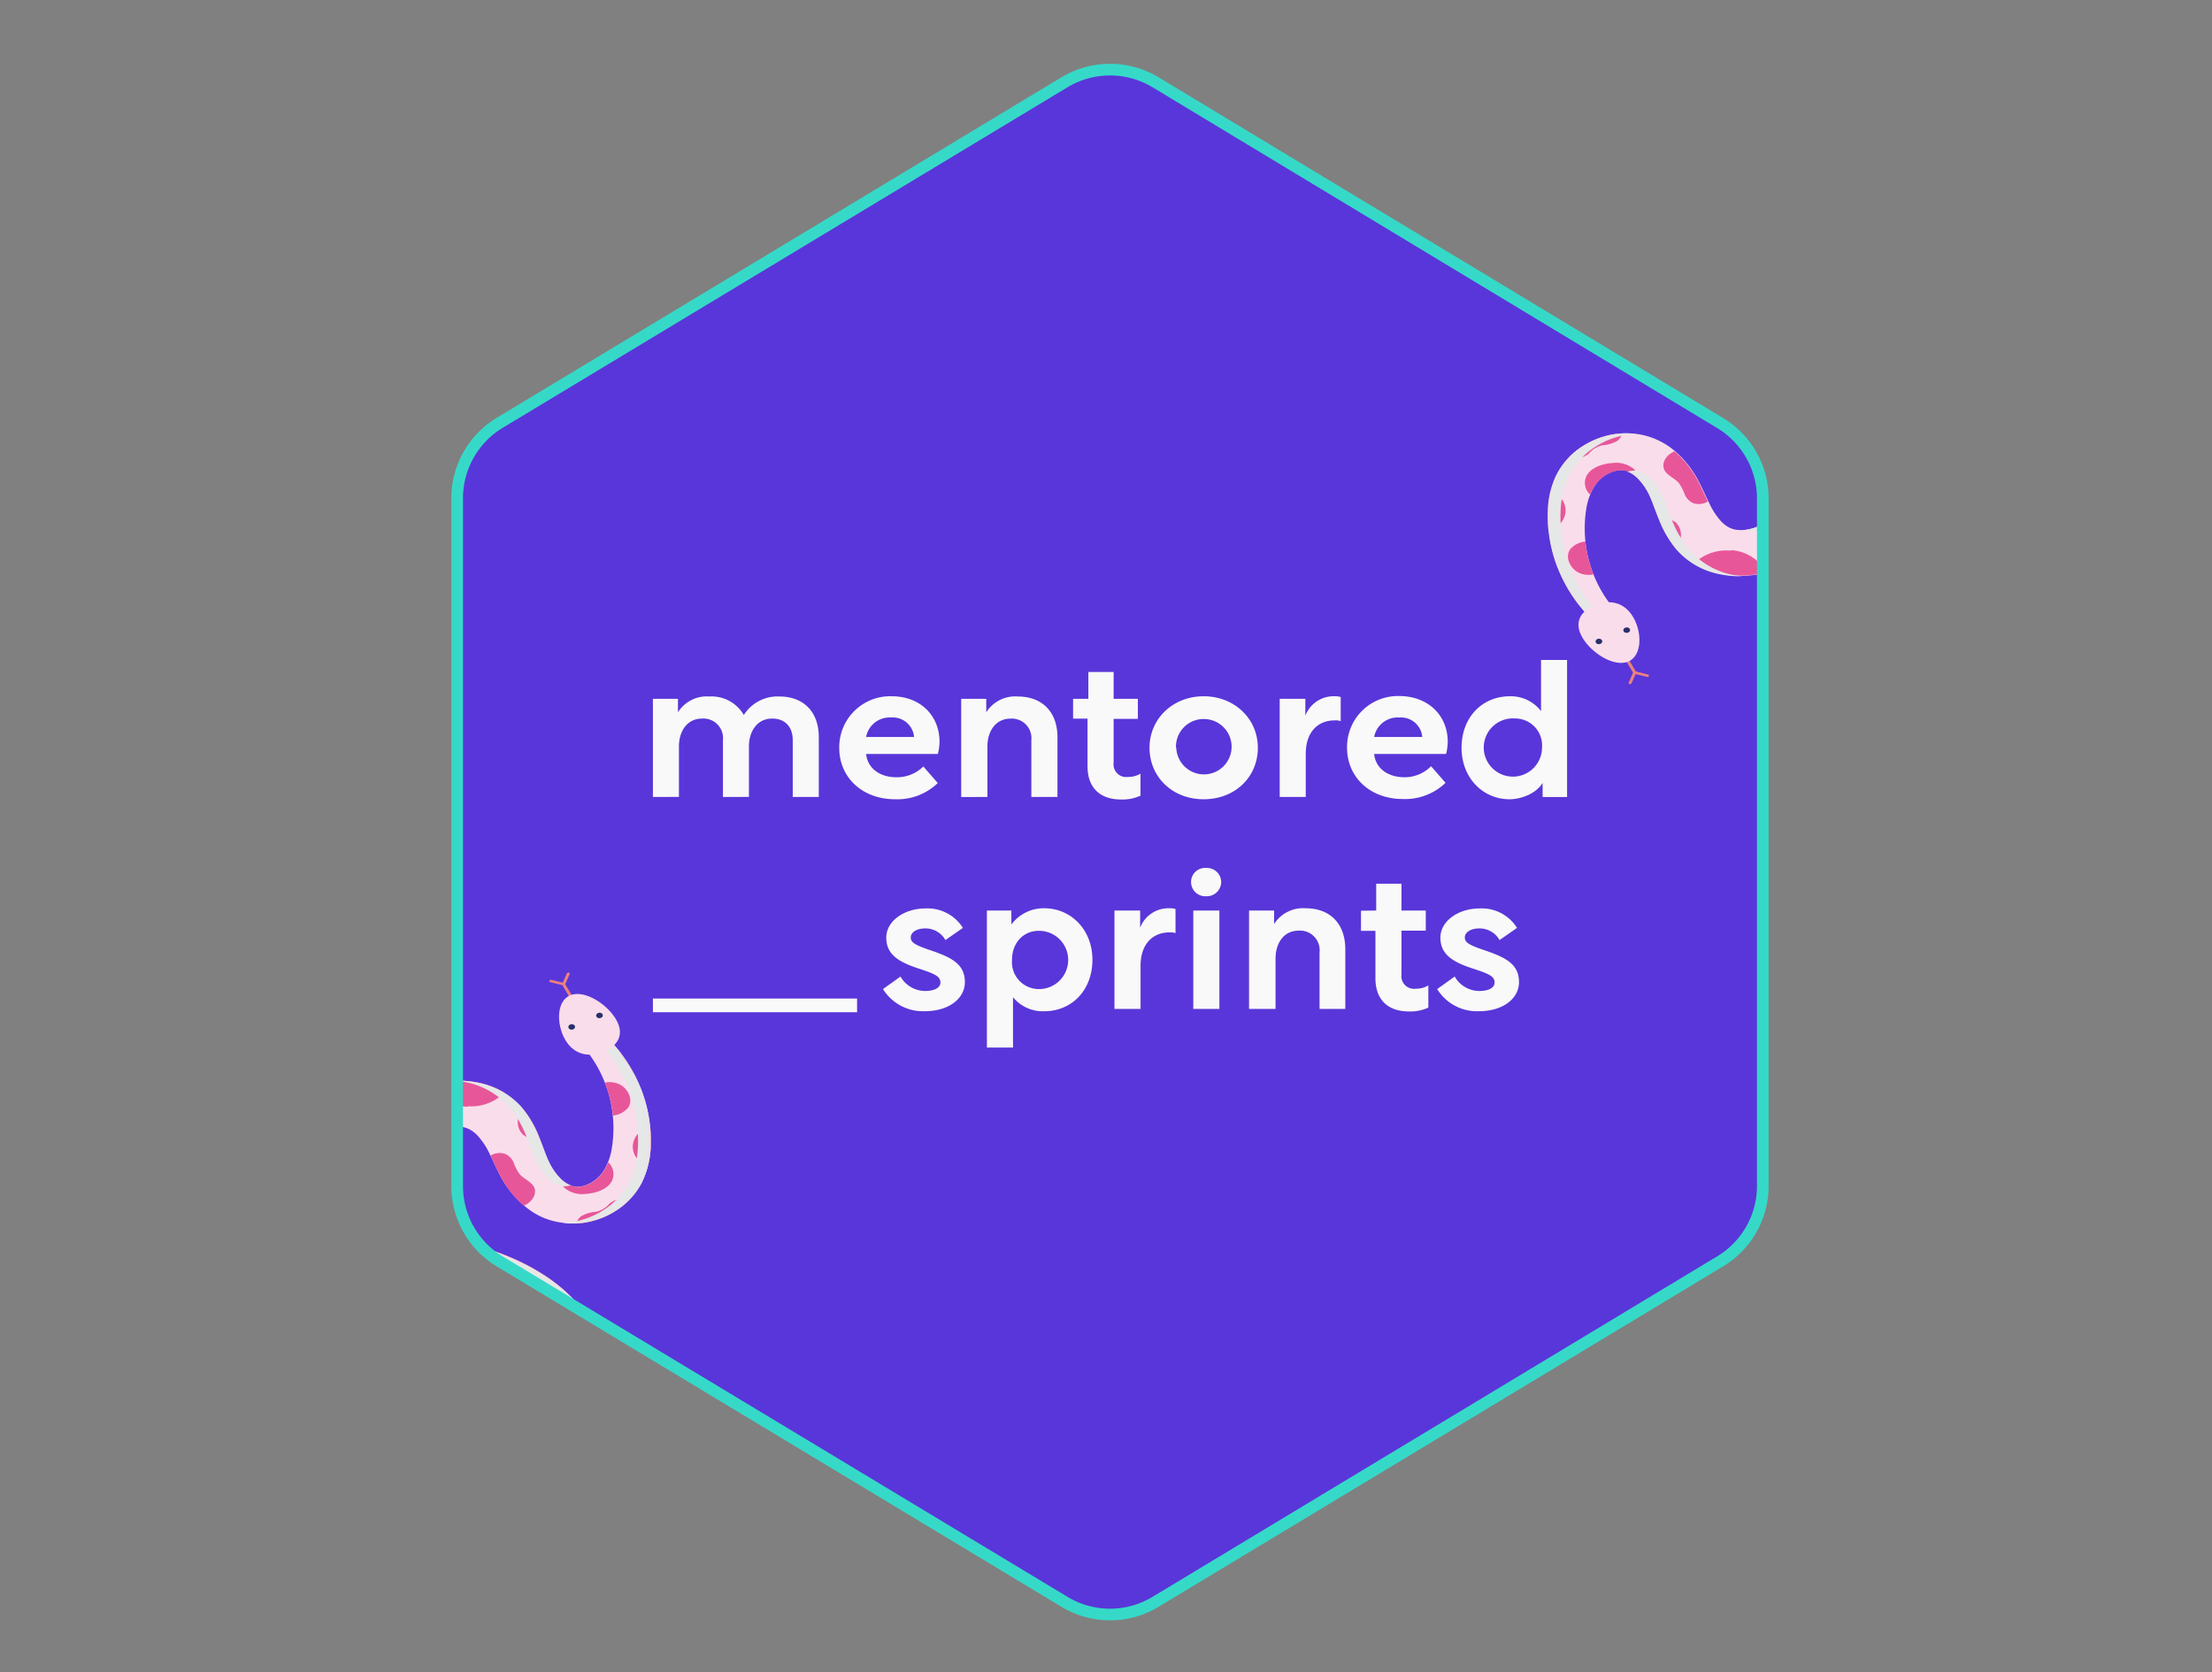 <svg xmlns="http://www.w3.org/2000/svg" xmlns:xlink="http://www.w3.org/1999/xlink" viewBox="0 0 379.62 286.99"><rect x="0" y="0" width="379.62" height="286.99" fill="#808080" stroke="none"/><defs><style>.cls-1,.cls-10,.cls-12{fill:none;}.cls-2{isolation:isolate;}.cls-3{clip-path:url(#clip-path);}.cls-4{fill:#5936d9;}.cls-5{fill:#faddeb;}.cls-6{fill:#e75699;}.cls-7{fill:#e6e7e7;mix-blend-mode:multiply;}.cls-8{fill:#ec817d;}.cls-9{fill:#283069;}.cls-10{stroke:#36d9c8;stroke-width:2px;}.cls-10,.cls-12{stroke-miterlimit:10;}.cls-11{fill:#f9f9f9;}.cls-12{stroke:#f9f9f9;stroke-width:2.35px;}</style><clipPath id="clip-path" transform="translate(77.46 10.95)"><path id="SVGID" class="cls-1" d="M225.07,192.62v-118a15.12,15.12,0,0,0-7.31-12.95L120.85,3.17a15.15,15.15,0,0,0-15.62,0L8.31,61.62A15.12,15.12,0,0,0,1,74.57V192.62a15.11,15.11,0,0,0,7.31,12.95L105.23,264a15.11,15.11,0,0,0,15.62,0l96.91-58.45A15.11,15.11,0,0,0,225.07,192.62Z"/></clipPath></defs><g class="cls-2"><g id="Layer_2" data-name="Layer 2"><g id="Layer_1-2" data-name="Layer 1"><g class="cls-3"><rect class="cls-4" x="32.58" width="347.04" height="286.99"/><path class="cls-5" d="M198.83,92.67a21.45,21.45,0,0,1-4.05-16.31,10.78,10.78,0,0,1,1.28-3.67,6.18,6.18,0,0,1,2.47-2.35,5.09,5.09,0,0,1,1.45-.52,3.9,3.9,0,0,1,.65-.07,3,3,0,0,1,.59,0,3.81,3.81,0,0,1,1.16.4,5.44,5.44,0,0,1,1.2.9,10.57,10.57,0,0,1,2.07,3c.52,1.11,1,2.64,1.66,4.2a18.52,18.52,0,0,0,2.92,5,13.2,13.2,0,0,0,6.62,4.09,18.28,18.28,0,0,0,8.57.08,19.85,19.85,0,0,0,7.34-3.22,17.81,17.81,0,0,0,2.77-2.49,16.92,16.92,0,0,0,2-2.74,18.37,18.37,0,0,0,2.21-5.68,20.42,20.42,0,0,0,.36-5.61,17.57,17.57,0,0,0-1.33-5.67A15.44,15.44,0,0,0,235,56.72a20.06,20.06,0,0,0-2.85-2.12,27.22,27.22,0,0,0-3-1.57c-2-.9-3.94-1.55-5.69-2.15-.86-.3-1.7-.59-2.47-.88s-1.46-.56-2.15-.86A21.16,21.16,0,0,1,212,44.6a10.9,10.9,0,0,1-2-2.81,8,8,0,0,1-.78-2.95,7.79,7.79,0,0,1,.39-2.94,7,7,0,0,1,1.46-2.38,8.54,8.54,0,0,1,2.41-1.69,14.24,14.24,0,0,1,3.48-1.1,24.05,24.05,0,0,1,4.27-.38,30.48,30.48,0,0,1,4.55.29,33.77,33.77,0,0,1,4.56.92,29.44,29.44,0,0,1,4,1.44,15.92,15.92,0,0,1,3.22,2,10.7,10.7,0,0,1,2.26,2.49,17.2,17.2,0,0,1,2.41,7.11c.39,2.7.45,5.74.69,9a32,32,0,0,0,2.18,10.22,21.14,21.14,0,0,0,3,5A18.76,18.76,0,0,0,253,73.07a19.29,19.29,0,0,0,3.25,1.61,16.15,16.15,0,0,0,1.82.6l.93.25c.31.07.63.12,1,.18a25.08,25.08,0,0,0,7.63.2,26,26,0,0,0,7.19-2,21.49,21.49,0,0,0,6-3.91,16.29,16.29,0,0,0,3.82-5.35,14.26,14.26,0,0,0,1.23-5.79,14,14,0,0,0-1.2-5.61A9.63,9.63,0,0,0,284,52l-.38-.65c-.13-.21-.29-.41-.44-.62l-.45-.61-.52-.59c-.34-.39-.7-.75-1.07-1.1A30.35,30.35,0,0,0,276.48,45c-1.55-1-3-1.81-4.3-2.7-.63-.44-1.22-.89-1.75-1.34A13.58,13.58,0,0,1,269,39.48a9.86,9.86,0,0,1-1.89-3.37,6.54,6.54,0,0,1-.31-1.8,5.55,5.55,0,0,1,.21-1.8,7.31,7.31,0,0,1,2.08-3.35,8.15,8.15,0,0,1,3.88-2,14.59,14.59,0,0,1,5,0c3.5.52,7,2,11.07,2.41a16.74,16.74,0,0,0,3.09.05,14.84,14.84,0,0,0,3.05-.6,9.76,9.76,0,0,0,2.72-1.3,6.22,6.22,0,0,0,1.9-2,.31.31,0,0,0-.21-.44.5.5,0,0,0-.54.17h0A7,7,0,0,1,294.78,28a11.47,11.47,0,0,1-2.67.32,14,14,0,0,1-2.66-.26c-3.53-.65-6.67-2.33-10.59-3.3a18.39,18.39,0,0,0-6.42-.5,13.87,13.87,0,0,0-3.4.84,13.51,13.51,0,0,0-3,1.63,12.53,12.53,0,0,0-3.94,4.72,9.54,9.54,0,0,0-.82,2.8,11,11,0,0,0,0,2.81,12.48,12.48,0,0,0,2,5.16,17.08,17.08,0,0,0,1.76,2.25,22.81,22.81,0,0,0,2.1,2c1.45,1.2,2.94,2.23,4.27,3.22a23.8,23.8,0,0,1,3.39,2.9,5.55,5.55,0,0,1,.59.73l.27.36.23.38.22.38.19.41a5.73,5.73,0,0,1,.33.81,8.49,8.49,0,0,1,.46,3.46A8.88,8.88,0,0,1,274,65.27a13,13,0,0,1-7.24,2.81,12.37,12.37,0,0,1-3.84-.26l-.43-.1-.42-.14a6,6,0,0,1-.78-.3c-.26-.09-.51-.26-.77-.38s-.5-.29-.73-.46a11.47,11.47,0,0,1-4.17-5.75,25.15,25.15,0,0,1-1.08-8c0-2.93.15-6.1-.14-9.54a24.93,24.93,0,0,0-3.14-10.6,20,20,0,0,0-4.18-4.92A27.16,27.16,0,0,0,241.45,24a37,37,0,0,0-6.26-2.36,49.33,49.33,0,0,0-6.52-1.37,42.31,42.31,0,0,0-14.21.25,29.46,29.46,0,0,0-7.4,2.44,21.35,21.35,0,0,0-6.35,4.66,17.1,17.1,0,0,0-3.56,6.14,16.14,16.14,0,0,0-.66,6.31,16.32,16.32,0,0,0,1.79,6A20.53,20.53,0,0,0,202,51a28.49,28.49,0,0,0,5,3.9,36.77,36.77,0,0,0,5.66,2.89c1,.42,2,.78,3,1.11s1.89.6,2.78.88c1.77.54,3.36,1,4.69,1.58,2.69,1.11,4,2.15,5,4.17a10.26,10.26,0,0,1,.94,3.31,14.09,14.09,0,0,1-.06,3.67,10.45,10.45,0,0,1-1,3.33,8.24,8.24,0,0,1-.89,1.39,9.76,9.76,0,0,1-1.1,1.12,8,8,0,0,1-2.86,1.42,6.35,6.35,0,0,1-2.85.18l-.29-.07-.27-.09a4.16,4.16,0,0,1-.58-.26,5.94,5.94,0,0,1-1.13-.86,12.15,12.15,0,0,1-2.11-3.15c-.67-1.29-1.22-2.71-2.16-4.4a17.08,17.08,0,0,0-3.82-4.67,12.67,12.67,0,0,0-7.37-3,13.33,13.33,0,0,0-4.51.45,14,14,0,0,0-3.76,1.66,12.57,12.57,0,0,0-4.66,5.12,14.78,14.78,0,0,0-1.39,5.43,24.3,24.3,0,0,0,1.48,10,26,26,0,0,0,5.44,8.69,2.58,2.58,0,0,0,3.11.26,1.6,1.6,0,0,0,.62-2.34Z" transform="translate(77.46 10.95)"/><path class="cls-6" d="M272.54,24.29a18.31,18.31,0,0,1,6.32.51l.92.25a16.34,16.34,0,0,1-2.31.61C275.57,26,272.37,25.62,272.54,24.29ZM251.3,59.35a3.48,3.48,0,0,1-.9-3.31,3.91,3.91,0,0,1,1.54-3,4.9,4.9,0,0,1,2.6-.64v.31a26.18,26.18,0,0,0,.93,7.49,9.77,9.77,0,0,1-1.21,0A5.13,5.13,0,0,1,251.3,59.35ZM265.75,41a6.46,6.46,0,0,0-.13,2.09A5.12,5.12,0,0,0,267,44.91a2.06,2.06,0,0,1,.72,2l-.51-.4a22.81,22.81,0,0,1-2.1-2,17.08,17.08,0,0,1-1.76-2.25,12.48,12.48,0,0,1-2-5.16c0-.16,0-.33-.05-.49a6.39,6.39,0,0,1,2.92,1.13A3.77,3.77,0,0,1,265.75,41Zm3.31-11.82A7.31,7.31,0,0,0,267,32.51c0,.09-.05.18-.07.26a2.6,2.6,0,0,1-1.74-1.85,2.86,2.86,0,0,1,1.8-2.65,8.47,8.47,0,0,1,3.76-.76c.34,0,.68,0,1,0A8.22,8.22,0,0,0,269.06,29.16Zm2,41.92c1.18-.19,2.48.17,3.55-.29,2-.88,1.26-3.59,3-4.76,1.08-.73,2.7-.58,3.9-1.16a3.34,3.34,0,0,0,1.78-2.77,27.75,27.75,0,0,0-.2-3.15,3.89,3.89,0,0,1,2.33-3.49,13.94,13.94,0,0,1-.78,9.24,16.29,16.29,0,0,1-3.82,5.35,21.49,21.49,0,0,1-6,3.91,25.66,25.66,0,0,1-6.17,1.8,3,3,0,0,1,2.42-4.68Zm1.79-28.34c1.11.73,2.35,1.45,3.64,2.26a30.35,30.35,0,0,1,4.68,3.41l.42.41a4,4,0,0,1-1.86,1.12,3.18,3.18,0,0,1-3.38-.95c-.46-.73-.34-1.73-1.09-2.29s-2.28-.38-3.12-1a1.4,1.4,0,0,1-.44-1.74A3.08,3.08,0,0,1,272.84,42.74Zm4.31,15.52a4.29,4.29,0,0,1,1.09,1.15,2.16,2.16,0,0,1,.11,2.42,4.1,4.1,0,0,1-2.24,1.32l-.34.09a8.8,8.8,0,0,0,1.36-4.11A8.42,8.42,0,0,0,277.15,58.26ZM203.84,29c-.75,1.35.21,3.11-1,4.23a3.51,3.51,0,0,1-3.55.32,6.15,6.15,0,0,1-1.64-1.11,17.23,17.23,0,0,1,3.07-4.83A21.35,21.35,0,0,1,207.06,23l.05,0,0,.06a3.32,3.32,0,0,1-.85,3.79C205.5,27.56,204.34,28.1,203.84,29Zm11-1.75a4.84,4.84,0,0,1,3.3,1.17,2,2,0,0,1,.27,2.08c-.52.06-1,.13-1.52.22a14.24,14.24,0,0,0-3.48,1.1,8.65,8.65,0,0,0-1.73,1.09,6,6,0,0,1-1.47-1.5,2.51,2.51,0,0,1,.53-3.33A6,6,0,0,1,214.89,27.26ZM209.2,38.84a8,8,0,0,0,.78,2.95,10.9,10.9,0,0,0,2,2.81,17.82,17.82,0,0,0,3.32,2.68,4,4,0,0,1-.29.3,5.47,5.47,0,0,1-4.83,1.2,2.65,2.65,0,0,1-1.62-1c-.56-.89,0-2-.28-3-.5-1.48-2.94-2-3.44-3.52-.35-1,.41-2.18,1.53-2.81a7.07,7.07,0,0,1,2.87-.77A7.24,7.24,0,0,0,209.2,38.84Zm-10.54,1.32c2.39.44,4.33,2.18,4.27,4.17A5.28,5.28,0,0,1,200.76,48l-.82.65A19.3,19.3,0,0,1,198.28,46a16.32,16.32,0,0,1-1.79-6A8.28,8.28,0,0,1,198.66,40.16Zm57.27,27.72a2.74,2.74,0,0,1-.64-4.06,4.76,4.76,0,0,1,1.22-1.14,10.42,10.42,0,0,0,3.28,3.76c.23.17.49.31.73.46s.51.29.77.38a6,6,0,0,0,.78.3l.42.14.43.1a12.37,12.37,0,0,0,3.84.26l.48-.06a.06.06,0,0,1,0,0A4.23,4.23,0,0,1,266,69.85a3.4,3.4,0,0,1-2.27.79c-1.36-.06-2.28-1-3.46-1.53C258.92,68.54,257.15,68.62,255.93,67.88ZM230.32,31.56a33.77,33.77,0,0,0-4.56-.92c-.8-.11-1.61-.19-2.41-.24a3,3,0,0,1-.12-.73,3.36,3.36,0,0,1,2.07-3.07,5.64,5.64,0,0,1,3.63-.18,14.12,14.12,0,0,1,3.19,1.41,8,8,0,0,1,3.35,2.67,6.08,6.08,0,0,1,.35,3.27c-.46-.27-.94-.53-1.46-.77A29.44,29.44,0,0,0,230.32,31.56ZM220.94,50c.77.29,1.61.58,2.47.88,1.71.59,3.6,1.23,5.56,2.09-.06.28-.14.57-.22.85a3.06,3.06,0,0,1-1.2,1.85,5.34,5.34,0,0,1-2.83.56,7.21,7.21,0,0,1-3.69-.59,3,3,0,0,1-1.41-2.4A4.28,4.28,0,0,1,220.9,50Zm3.33-27.94c-2.06,0-4.15.45-6.18.26a4.87,4.87,0,0,1-3.58-1.81,42.27,42.27,0,0,1,14.16-.24c1.27.18,2.5.41,3.72.67a7.67,7.67,0,0,1-3.3,1.33A40.82,40.82,0,0,1,224.27,22.06ZM241.13,29a3.64,3.64,0,0,1-1.11-2.1,11.1,11.1,0,0,1-.28-3.1,3.07,3.07,0,0,1,.06-.52c.55.24,1.1.48,1.65.75a27.16,27.16,0,0,1,5.63,3.65l.66.59a9.72,9.72,0,0,1-1.5.88C244.62,29.9,242.37,30,241.13,29Zm5.76,23.47c.86,1,.39,2.48-.66,3.43a9.13,9.13,0,0,1-2.83,1.68c-.22-1.37-.36-2.72-.46-4-.06-.78-.1-1.54-.15-2.3.27,0,.54,0,.8,0A4.87,4.87,0,0,1,246.89,52.44ZM196.06,72.69a9.79,9.79,0,0,0-.61,1.26l-.1-.09a2.69,2.69,0,0,1-.41-3.34c.81-1.26,2.67-1.9,4.41-2A4.72,4.72,0,0,1,203,69.61a2.78,2.78,0,0,1,.57,1.49,5.44,5.44,0,0,0-1.2-.9,3.81,3.81,0,0,0-1.16-.4,3,3,0,0,0-.59,0,3.9,3.9,0,0,0-.65.07,5.09,5.09,0,0,0-1.45.52A6.18,6.18,0,0,0,196.06,72.69ZM194.19,91.2a1.66,1.66,0,0,1-.9,1.44,26.11,26.11,0,0,1-2.18-3.4C192.39,89.59,194.09,90.18,194.19,91.2Zm15.74-24.67a17,17,0,0,1,3.76,4.61c.84,1.51,1.36,2.79,1.94,4a3.07,3.07,0,0,1-2.45.29,2.81,2.81,0,0,1-1.54-1.58,7.55,7.55,0,0,0-1-1.91c-.7-.81-2-1.29-2.45-2.2C207.59,68.57,208.49,67.09,209.93,66.53Zm-2.38-14.69c1.67.22,3.28,1,3.77,2.31a5.71,5.71,0,0,0,.59,1.65,3.51,3.51,0,0,0,2.47.92,10.16,10.16,0,0,1,2.79.36,2.47,2.47,0,0,1,1.63,2.84l-.39-.12c-.89-.28-1.81-.56-2.78-.88s-2-.69-3-1.11A36.77,36.77,0,0,1,207,54.92,29.82,29.82,0,0,1,203.06,52,13.93,13.93,0,0,1,207.55,51.84ZM194.62,82A21.42,21.42,0,0,0,196,87.64a4,4,0,0,1-2.14-.13,3.36,3.36,0,0,1-2.14-2.29,2.31,2.31,0,0,1,.23-1.81A3.87,3.87,0,0,1,194.62,82Zm-6-8.63a3.91,3.91,0,0,1,1.54.93,3.17,3.17,0,0,1,1,3,3.42,3.42,0,0,1-1.76,2.32,3.88,3.88,0,0,1-1.17.36,24.06,24.06,0,0,1-.06-3.8A16.79,16.79,0,0,1,188.62,73.34Zm5.61-7.76A14,14,0,0,1,198,63.92a13.43,13.43,0,0,1,2.88-.47,1.89,1.89,0,0,1-.86,1.32,6.33,6.33,0,0,1-2.52.72,4.35,4.35,0,0,0-2.32,1.45,3.63,3.63,0,0,1-3.34.58A12.49,12.49,0,0,1,194.23,65.58Zm58.05,2.83c1.27,1,1.23,2.8,2.67,3.63,1.15.67,2.8.44,4.15.83a4.35,4.35,0,0,1,2.65,2.29c.14.29.26.57.37.85-.72-.07-1.43-.16-2.14-.3-.32-.06-.64-.11-1-.18l-.93-.25a16.15,16.15,0,0,1-1.82-.6A19.29,19.29,0,0,1,253,73.07a18.76,18.76,0,0,1-4.91-4.32l-.27-.35A4.38,4.38,0,0,1,252.28,68.41Zm-12.44-31a10.76,10.76,0,0,0-.7-.93,3.84,3.84,0,0,1,.52-.33,3.37,3.37,0,0,1,3.3,0,2.54,2.54,0,0,1,.86,2.41,6.25,6.25,0,0,0,0,2.62c.42,1.2,1.86,2.08,2,3.34.13,1.63-1.5,2.65-3.23,2.82-.08-1-.17-1.93-.3-2.83A17.2,17.2,0,0,0,239.84,37.44Zm11.93-1.82a4.48,4.48,0,0,1,1,0,27.65,27.65,0,0,1,1.66,7.51c.11,1.29.15,2.54.16,3.75a3.17,3.17,0,0,1-2.16.14,2.51,2.51,0,0,1-1.53-2.61,7.82,7.82,0,0,0-.08-3.09c-.47-1.2-1.93-2.11-1.92-3.39S250.3,35.74,251.77,35.62Zm-14.68,30a6,6,0,0,1-2.74-3,1.78,1.78,0,0,1,.44-2.2,3.27,3.27,0,0,1,1.8-.42l1.15,0a15,15,0,0,1,1,2,16.89,16.89,0,0,1,1.09,3.74A2.72,2.72,0,0,1,237.09,65.66Zm.65,13a3.72,3.72,0,0,1-.19.34,16.92,16.92,0,0,1-2,2.74,17.81,17.81,0,0,1-2.77,2.49l-.49.34a3.44,3.44,0,0,1-.36-.28,2.59,2.59,0,0,1-.34-3.57A7.52,7.52,0,0,1,237.74,78.71Zm-18.15,4.86a7.4,7.4,0,0,1,5.29,2.67,7.56,7.56,0,0,1,.71,1.22l-.17,0a18.28,18.28,0,0,1-8.57-.08,13.75,13.75,0,0,1-3.53-1.5c.1-.12.19-.24.3-.35A8,8,0,0,1,219.59,83.57Zm-9.66-4.95a3,3,0,0,1,.79,3.63,2.87,2.87,0,0,1-.65.88,18.54,18.54,0,0,1-2.76-4.79l-.24-.61A4.91,4.91,0,0,1,209.93,78.62Zm19-6.09a14.09,14.09,0,0,0,.06-3.67,13.1,13.1,0,0,0-.27-1.44,7.29,7.29,0,0,1,3.6.77,3.21,3.21,0,0,1,1.6,4.23c-.46.86-1.38,1.55-1.78,2.43s-.29,1.93-1.14,2.58a3.14,3.14,0,0,1-3.57-.35l-.2-.16a7.79,7.79,0,0,0,.66-1.06A10.45,10.45,0,0,0,229,72.53Z" transform="translate(77.46 10.95)"/><path class="cls-7" d="M276.94,27.07a18.39,18.39,0,0,1,3.2.22c3.5.53,7,2,11.07,2.41h0a17.66,17.66,0,0,1-2.19-.09c-4-.42-7.57-1.89-11.07-2.41ZM274,65.27a8.88,8.88,0,0,0,3.13-6.14,8.49,8.49,0,0,0-.46-3.46,5.73,5.73,0,0,0-.33-.81l-.19-.41-.22-.38-.23-.38-.27-.36a5.55,5.55,0,0,0-.59-.73,23.8,23.8,0,0,0-3.39-2.9c-1.33-1-2.82-2-4.27-3.22a22.81,22.81,0,0,1-2.1-2,17.08,17.08,0,0,1-1.76-2.25,12.48,12.48,0,0,1-2-5.16,11,11,0,0,1,0-2.81,9.54,9.54,0,0,1,.82-2.8,12.53,12.53,0,0,1,3.94-4.72,13.51,13.51,0,0,1,3-1.63,13.87,13.87,0,0,1,3.4-.84,15.69,15.69,0,0,1,3.56,0q-.69,0-1.38.09a13.87,13.87,0,0,0-3.4.84,13.51,13.51,0,0,0-3,1.63,12.53,12.53,0,0,0-3.94,4.72,9.54,9.54,0,0,0-.82,2.8,11,11,0,0,0,0,2.81,12.48,12.48,0,0,0,2,5.16,17.85,17.85,0,0,0,1.76,2.26,24.14,24.14,0,0,0,2.1,2c1.45,1.2,2.94,2.23,4.27,3.22a24.46,24.46,0,0,1,3.39,2.9,6.3,6.3,0,0,1,.59.73l.27.36.23.38.22.38.19.41a6.25,6.25,0,0,1,.33.81,8.49,8.49,0,0,1,.46,3.46,8.92,8.92,0,0,1-3.13,6.15,13,13,0,0,1-7.24,2.8,12.52,12.52,0,0,1-2.75-.07l.57,0A13,13,0,0,0,274,65.27Zm25-39.82h0a.5.5,0,0,1,.54-.17.31.31,0,0,1,.21.44,6.22,6.22,0,0,1-1.9,2l-.34.21a5.69,5.69,0,0,1-.59.16,12,12,0,0,1-2.67.33,15.24,15.24,0,0,1-1.65-.11,11.87,11.87,0,0,0,2.14-.31A7,7,0,0,0,299,25.45ZM202.81,69.84a3,3,0,0,1,.59,0,3.81,3.81,0,0,1,1.16.4,5.21,5.21,0,0,1,1.2.91,10.51,10.51,0,0,1,2.07,3c.52,1.11,1,2.64,1.66,4.2a18.38,18.38,0,0,0,2.92,5A13.2,13.2,0,0,0,219,87.51a17,17,0,0,0,2.53.45,17.18,17.18,0,0,1-4.71-.54,13.2,13.2,0,0,1-6.62-4.09,18.52,18.52,0,0,1-2.92-5c-.65-1.56-1.14-3.09-1.66-4.2a10.57,10.57,0,0,0-2.07-3,5.44,5.44,0,0,0-1.2-.9,5.23,5.23,0,0,0-.51-.22l.29-.07A3.9,3.9,0,0,1,202.81,69.84Zm-13.24.86a12.57,12.57,0,0,1,4.66-5.12A14,14,0,0,1,198,63.92a13.33,13.33,0,0,1,4.51-.45c.23,0,.46,0,.69.07a12.88,12.88,0,0,0-3,.47,14,14,0,0,0-3.76,1.66,12.57,12.57,0,0,0-4.66,5.12,14.83,14.83,0,0,0-1.39,5.44,24.25,24.25,0,0,0,1.48,9.94,25.88,25.88,0,0,0,5.44,8.69,2.05,2.05,0,0,0,.52.38,2.54,2.54,0,0,1-2.7-.47,26,26,0,0,1-5.44-8.69,24.3,24.3,0,0,1-1.48-10A14.78,14.78,0,0,1,189.57,70.7ZM222.12,80h0a5.87,5.87,0,0,0,1-.2,8,8,0,0,0,2.86-1.42,9.76,9.76,0,0,0,1.1-1.12,8.24,8.24,0,0,0,.89-1.39,10.45,10.45,0,0,0,1-3.33,14.09,14.09,0,0,0,.06-3.67,10.26,10.26,0,0,0-.94-3.31c-1-2-2.3-3.06-5-4.17-1.33-.54-2.92-1-4.69-1.58-.89-.28-1.81-.56-2.78-.88s-2-.69-3-1.11A36.77,36.77,0,0,1,207,54.92a28.49,28.49,0,0,1-5-3.9,20.53,20.53,0,0,1-3.75-5,16.32,16.32,0,0,1-1.79-6,16.14,16.14,0,0,1,.66-6.31,17.1,17.1,0,0,1,3.56-6.14A21.35,21.35,0,0,1,207.06,23a29.46,29.46,0,0,1,7.4-2.44,41,41,0,0,1,10.67-.63,40.15,40.15,0,0,0-8.49.72,29.46,29.46,0,0,0-7.4,2.44,21.52,21.52,0,0,0-6.35,4.66,17.06,17.06,0,0,0-3.56,6.15,16.09,16.09,0,0,0-.66,6.3,16.32,16.32,0,0,0,1.79,6,20.34,20.34,0,0,0,3.75,5,28.49,28.49,0,0,0,5,3.9,36.77,36.77,0,0,0,5.66,2.89c1,.42,2,.78,3,1.11s1.89.61,2.78.88c1.77.54,3.36,1,4.69,1.58,2.69,1.11,4,2.15,5,4.17a10.52,10.52,0,0,1,.94,3.31,14.09,14.09,0,0,1-.06,3.67,10.45,10.45,0,0,1-1,3.33,7.7,7.7,0,0,1-.9,1.39,8.31,8.31,0,0,1-1.09,1.12,8.18,8.18,0,0,1-2.86,1.43,6.48,6.48,0,0,1-2.85.17Zm8.2-48.43a33.77,33.77,0,0,0-4.56-.92c-.61-.09-1.23-.15-1.84-.2a30.31,30.31,0,0,1,4,.29,33.31,33.31,0,0,1,4.55.92,29.11,29.11,0,0,1,4,1.44A16.38,16.38,0,0,1,239.76,35a10.74,10.74,0,0,1,2.26,2.5,17,17,0,0,1,2.4,7.1c.4,2.7.46,5.74.7,9a31.92,31.92,0,0,0,2.18,10.22,21.14,21.14,0,0,0,3,5,20.35,20.35,0,0,0,2.18,2.3,19.7,19.7,0,0,0,2.73,2,18.56,18.56,0,0,0,3.25,1.61,16.15,16.15,0,0,0,1.82.6l.93.25c.31.07.63.12,1,.18.75.14,1.51.24,2.27.31a23.76,23.76,0,0,1-4.45-.4c-.32-.06-.64-.11-1-.18l-.93-.25a16.15,16.15,0,0,1-1.82-.6A19.29,19.29,0,0,1,253,73.07a18.76,18.76,0,0,1-4.91-4.32,21.14,21.14,0,0,1-3-5,32,32,0,0,1-2.18-10.22c-.24-3.24-.3-6.28-.69-9a17.2,17.2,0,0,0-2.41-7.11A10.7,10.7,0,0,0,237.58,35a15.92,15.92,0,0,0-3.22-2A29.44,29.44,0,0,0,230.32,31.56Z" transform="translate(77.46 10.95)"/><polygon class="cls-8" points="280.31 115.53 280.79 115.33 278.69 111.81 278.21 112.01 280.31 115.53"/><path class="cls-8" d="M202.27,106.47a.27.27,0,0,0,.27-.14l.71-1.58,1.94.48a.28.28,0,0,0,.33-.13.2.2,0,0,0-.15-.27l-2.43-.61-.89,2a.2.2,0,0,0,.16.27Z" transform="translate(77.46 10.95)"/><path class="cls-5" d="M202.8,94.94c-1.59-2.67-4.2-3-6.59-2s-3.66,2.93-2.07,5.6,5.44,5.06,7.83,4.07S204.4,97.61,202.8,94.94Z" transform="translate(77.46 10.95)"/><path class="cls-9" d="M202.24,97a.63.63,0,0,0-.77-.2.45.45,0,0,0-.28.63.64.64,0,0,0,.77.19A.44.44,0,0,0,202.24,97Z" transform="translate(77.46 10.95)"/><path class="cls-9" d="M196.42,99.37a.45.45,0,0,1,.28-.63.63.63,0,0,1,.77.2.44.44,0,0,1-.28.62A.63.63,0,0,1,196.42,99.37Z" transform="translate(77.46 10.95)"/><path class="cls-5" d="M23.54,169.83a21.48,21.48,0,0,1,4,16.31,10.38,10.38,0,0,1-1.28,3.67,6.09,6.09,0,0,1-2.46,2.35,5,5,0,0,1-1.46.52,3.68,3.68,0,0,1-.64.07,3,3,0,0,1-.59-.05,3.81,3.81,0,0,1-1.16-.4,5.44,5.44,0,0,1-1.2-.9,10.37,10.37,0,0,1-2.07-3c-.53-1.11-1-2.64-1.67-4.2a18.21,18.21,0,0,0-2.91-5,13.28,13.28,0,0,0-6.63-4.09A18.27,18.27,0,0,0-3.06,175a20,20,0,0,0-7.34,3.22,18.19,18.19,0,0,0-2.76,2.49,16.92,16.92,0,0,0-2,2.74,18.37,18.37,0,0,0-2.21,5.68,20.83,20.83,0,0,0-.37,5.61,17.59,17.59,0,0,0,1.34,5.67,15.44,15.44,0,0,0,3.82,5.37,19.51,19.51,0,0,0,2.85,2.12,27.22,27.22,0,0,0,3,1.57c2,.9,3.94,1.55,5.68,2.15.87.3,1.7.59,2.47.88s1.47.56,2.15.86a21.1,21.1,0,0,1,6.83,4.54,11.14,11.14,0,0,1,2,2.81,8.17,8.17,0,0,1,.78,2.95,7.79,7.79,0,0,1-.4,2.94A6.83,6.83,0,0,1,11.32,229a8.68,8.68,0,0,1-2.41,1.69,14.24,14.24,0,0,1-3.48,1.1,24.05,24.05,0,0,1-4.27.38,30.4,30.4,0,0,1-4.55-.29,33.77,33.77,0,0,1-4.56-.92,29.11,29.11,0,0,1-4-1.44,16.2,16.2,0,0,1-3.22-1.95,10.66,10.66,0,0,1-2.25-2.49A17.06,17.06,0,0,1-19.88,218c-.4-2.7-.45-5.74-.7-9a31.83,31.83,0,0,0-2.17-10.21,21,21,0,0,0-3-5,21.29,21.29,0,0,0-2.18-2.3,21.21,21.21,0,0,0-2.73-2,19.67,19.67,0,0,0-3.25-1.61,16.84,16.84,0,0,0-1.82-.6l-.93-.25-1-.18a25.08,25.08,0,0,0-7.63-.2,25.92,25.92,0,0,0-7.19,1.95,21.35,21.35,0,0,0-6,3.91,16.29,16.29,0,0,0-3.82,5.35,14.27,14.27,0,0,0-1.24,5.79,14.18,14.18,0,0,0,1.21,5.61,10.84,10.84,0,0,0,.66,1.32l.39.65c.13.21.29.41.44.62l.45.61.51.59c.34.39.71.75,1.08,1.1a29.81,29.81,0,0,0,4.67,3.41c1.56,1,3,1.81,4.3,2.7a21.86,21.86,0,0,1,1.76,1.34A12.64,12.64,0,0,1-46.61,223a9.89,9.89,0,0,1,1.9,3.37,6.93,6.93,0,0,1,.31,1.8,5.55,5.55,0,0,1-.21,1.8,7.34,7.34,0,0,1-2.09,3.35,8.07,8.07,0,0,1-3.87,2,14.65,14.65,0,0,1-5,0c-3.49-.52-7-2-11.06-2.41a16.84,16.84,0,0,0-3.1,0,14.75,14.75,0,0,0-3,.6,9.76,9.76,0,0,0-2.72,1.3,6.22,6.22,0,0,0-1.9,2,.3.3,0,0,0,.21.44.5.5,0,0,0,.54-.17h0a7,7,0,0,1,4.25-2.59,11.55,11.55,0,0,1,2.68-.32,13.92,13.92,0,0,1,2.65.26c3.54.65,6.68,2.33,10.6,3.3a18.39,18.39,0,0,0,6.42.5,13.87,13.87,0,0,0,3.4-.84,13.51,13.51,0,0,0,3-1.63A12.46,12.46,0,0,0-39.76,231a9.52,9.52,0,0,0,.81-2.8,10.17,10.17,0,0,0,0-2.81,12.21,12.21,0,0,0-2-5.16A17,17,0,0,0-42.71,218a22.91,22.91,0,0,0-2.11-2c-1.45-1.2-2.93-2.23-4.26-3.22a23.92,23.92,0,0,1-3.4-2.9,6.39,6.39,0,0,1-.58-.73l-.27-.36-.23-.38c-.07-.13-.16-.25-.23-.38l-.18-.41a7.27,7.27,0,0,1-.34-.81,8.66,8.66,0,0,1-.46-3.46,8.88,8.88,0,0,1,3.13-6.14,13,13,0,0,1,7.25-2.81,12.33,12.33,0,0,1,3.83.26l.44.1.41.14a6.16,6.16,0,0,1,.79.3c.26.09.51.26.77.38s.5.29.73.46a11.53,11.53,0,0,1,4.17,5.75,25.16,25.16,0,0,1,1.07,8c0,2.93-.14,6.1.15,9.54a24.91,24.91,0,0,0,3.13,10.6,20.31,20.31,0,0,0,4.19,4.92,27.16,27.16,0,0,0,5.63,3.65,36.4,36.4,0,0,0,6.26,2.36,49,49,0,0,0,6.52,1.37A42.31,42.31,0,0,0,7.91,242a29.59,29.59,0,0,0,7.4-2.44,21.61,21.61,0,0,0,6.35-4.66,17.1,17.1,0,0,0,3.56-6.14,16.13,16.13,0,0,0,.65-6.31,16.32,16.32,0,0,0-1.79-6,20.28,20.28,0,0,0-3.75-5,28,28,0,0,0-5-3.9,36.87,36.87,0,0,0-5.67-2.89c-1-.42-2-.78-3-1.11S4.84,203,4,202.7c-1.77-.54-3.36-1-4.69-1.58-2.68-1.11-4-2.15-5-4.17a10.26,10.26,0,0,1-.94-3.31,14.09,14.09,0,0,1,0-3.67,10.71,10.71,0,0,1,1-3.33,8.28,8.28,0,0,1,.9-1.39,9.71,9.71,0,0,1,1.09-1.12,8,8,0,0,1,2.87-1.42,6.34,6.34,0,0,1,2.85-.18l.29.07.27.09a3.6,3.6,0,0,1,.57.26,5.69,5.69,0,0,1,1.14.86A12.41,12.41,0,0,1,6.52,187c.67,1.29,1.22,2.71,2.16,4.4A17.27,17.27,0,0,0,12.5,196a12.94,12.94,0,0,0,3.14,2,12.7,12.7,0,0,0,4.22,1,13.3,13.3,0,0,0,4.51-.45,13.94,13.94,0,0,0,3.77-1.66,12.64,12.64,0,0,0,4.66-5.12,14.78,14.78,0,0,0,1.39-5.43,24.3,24.3,0,0,0-1.48-10,26,26,0,0,0-5.44-8.69,2.58,2.58,0,0,0-3.11-.26,1.6,1.6,0,0,0-.63,2.34Z" transform="translate(77.46 10.95)"/><path class="cls-6" d="M-50.18,238.21a18.25,18.25,0,0,1-6.31-.51l-.92-.25a16.58,16.58,0,0,1,2.3-.61C-53.2,236.49-50,236.88-50.18,238.21Zm21.25-35.06a3.45,3.45,0,0,1,.89,3.31,3.87,3.87,0,0,1-1.53,3,4.92,4.92,0,0,1-2.6.64c0-.1,0-.21,0-.31a26.19,26.19,0,0,0-.92-7.49,9.77,9.77,0,0,1,1.21,0A5.13,5.13,0,0,1-28.93,203.15Zm-14.46,18.37a6.46,6.46,0,0,0,.13-2.09,4.9,4.9,0,0,0-1.35-1.84,2.08,2.08,0,0,1-.71-2c.17.13.34.26.5.4a22.91,22.91,0,0,1,2.11,2A17,17,0,0,1-41,220.24a12.21,12.21,0,0,1,2,5.16,4.07,4.07,0,0,1,.05.49,6.35,6.35,0,0,1-2.91-1.13A3.81,3.81,0,0,1-43.39,221.52Zm-3.31,11.82A7.34,7.34,0,0,0-44.61,230c0-.09,0-.18.06-.26a2.62,2.62,0,0,1,1.75,1.85,2.87,2.87,0,0,1-1.8,2.65,8.53,8.53,0,0,1-3.76.76c-.34,0-.68,0-1,0A8.27,8.27,0,0,0-46.7,233.34Zm-2-41.92c-1.19.19-2.48-.17-3.56.29-2,.88-1.26,3.59-3,4.76-1.09.73-2.7.58-3.9,1.16a3.33,3.33,0,0,0-1.79,2.77,27.77,27.77,0,0,0,.21,3.15A3.93,3.93,0,0,1-63.07,207a14.33,14.33,0,0,1-.46-3.45,14.27,14.27,0,0,1,1.24-5.79,16.29,16.29,0,0,1,3.82-5.35,21.35,21.35,0,0,1,6-3.91,25.71,25.71,0,0,1,6.16-1.8A3.19,3.19,0,0,1-45.8,188,3.33,3.33,0,0,1-48.68,191.42Zm-1.79,28.34c-1.12-.73-2.35-1.45-3.65-2.26a29.81,29.81,0,0,1-4.67-3.41l-.42-.41a3.92,3.92,0,0,1,1.85-1.12,3.17,3.17,0,0,1,3.38.95c.47.73.35,1.73,1.1,2.29s2.28.38,3.12,1a1.39,1.39,0,0,1,.43,1.74A3.06,3.06,0,0,1-50.47,219.76Zm-4.31-15.52a4,4,0,0,1-1.09-1.15,2.16,2.16,0,0,1-.11-2.42,4.11,4.11,0,0,1,2.23-1.32l.34-.09a8.91,8.91,0,0,0-1.36,4.11A8.42,8.42,0,0,0-54.78,204.24Zm73.31,29.25c.75-1.35-.21-3.11,1-4.23a3.51,3.51,0,0,1,3.55-.32,6.15,6.15,0,0,1,1.64,1.11,17.42,17.42,0,0,1-3.06,4.83,21.61,21.61,0,0,1-6.35,4.66l-.06,0,0-.06a3.31,3.31,0,0,1,.85-3.79C16.87,234.94,18,234.4,18.53,233.49Zm-11,1.75a4.82,4.82,0,0,1-3.3-1.17A2,2,0,0,1,3.91,232c.52-.06,1-.13,1.52-.22a14.24,14.24,0,0,0,3.48-1.1,8.65,8.65,0,0,0,1.73-1.09,6.19,6.19,0,0,1,1.47,1.5,2.51,2.51,0,0,1-.54,3.33A6,6,0,0,1,7.48,235.24Zm5.69-11.58a8.17,8.17,0,0,0-.78-2.95,11.14,11.14,0,0,0-2-2.81,18.5,18.5,0,0,0-3.32-2.68,2.56,2.56,0,0,1,.28-.3,5.49,5.49,0,0,1,4.84-1.2,2.59,2.59,0,0,1,1.61,1c.57.89,0,2,.29,3,.5,1.48,2.93,2.05,3.44,3.52.35,1-.41,2.18-1.54,2.81a7,7,0,0,1-2.86.77A8.68,8.68,0,0,0,13.17,223.66Zm10.53-1.32c-2.38-.44-4.33-2.18-4.27-4.17a5.26,5.26,0,0,1,2.18-3.66c.24-.2.51-.42.81-.65a17.53,17.53,0,0,1,1.66,2.62,16.32,16.32,0,0,1,1.79,6A8.28,8.28,0,0,1,23.7,222.34Zm-57.26-27.72a2.76,2.76,0,0,1,.64,4.06,4.76,4.76,0,0,1-1.22,1.14,10.61,10.61,0,0,0-3.28-3.76c-.23-.17-.49-.31-.73-.46s-.51-.29-.77-.38a6.16,6.16,0,0,0-.79-.3l-.41-.14-.44-.1a12.33,12.33,0,0,0-3.83-.26l-.49.06a.06.06,0,0,0,0,0,4.25,4.25,0,0,1,1.22-1.79,3.36,3.36,0,0,1,2.27-.79c1.35.06,2.27,1,3.46,1.53C-36.55,194-34.79,193.88-33.56,194.62Zm25.61,36.32a33.77,33.77,0,0,0,4.56.92c.8.11,1.6.19,2.41.24a3,3,0,0,1,.11.73,3.35,3.35,0,0,1-2.07,3.07,5.64,5.64,0,0,1-3.63.18,14.52,14.52,0,0,1-3.19-1.41A8,8,0,0,1-13.1,232a6.07,6.07,0,0,1-.36-3.27c.47.27,1,.53,1.46.77A29.11,29.11,0,0,0-7.95,230.94ZM1.42,212.5c-.77-.29-1.6-.58-2.47-.88-1.71-.59-3.59-1.23-5.55-2.09.06-.28.13-.57.22-.85a3,3,0,0,1,1.2-1.85,5.34,5.34,0,0,1,2.83-.56,7.22,7.22,0,0,1,3.69.59,3,3,0,0,1,1.41,2.4,4.29,4.29,0,0,1-1.29,3.25ZM-1.9,240.44c2.06,0,4.14-.45,6.18-.26A4.89,4.89,0,0,1,7.86,242a42.27,42.27,0,0,1-14.16.24c-1.27-.18-2.5-.41-3.72-.67a7.67,7.67,0,0,1,3.3-1.33A40.91,40.91,0,0,1-1.9,240.44Zm-16.86-6.91a3.76,3.76,0,0,1,1.11,2.1,11.1,11.1,0,0,1,.28,3.1,4.6,4.6,0,0,1-.06.52q-.84-.34-1.65-.75a27.16,27.16,0,0,1-5.63-3.65c-.23-.19-.45-.39-.66-.59a9.26,9.26,0,0,1,1.5-.88C-22.26,232.6-20,232.49-18.76,233.53Zm-5.77-23.47c-.86-1-.38-2.48.67-3.43A9,9,0,0,1-21,205c.22,1.37.35,2.72.45,4,.06.78.11,1.54.15,2.3l-.8,0A4.89,4.89,0,0,1-24.53,210.06ZM26.3,189.81a7.72,7.72,0,0,0,.61-1.26l.1.09a2.71,2.71,0,0,1,.42,3.34c-.81,1.26-2.68,1.9-4.41,2a4.72,4.72,0,0,1-3.66-1.08,2.71,2.71,0,0,1-.57-1.49,5.44,5.44,0,0,0,1.2.9,3.81,3.81,0,0,0,1.16.4,3,3,0,0,0,.59.05,3.68,3.68,0,0,0,.64-.07,5,5,0,0,0,1.46-.52A6.09,6.09,0,0,0,26.3,189.81Zm1.88-18.51a1.67,1.67,0,0,1,.89-1.44,25.18,25.18,0,0,1,2.19,3.4C30,172.91,28.28,172.32,28.18,171.3ZM12.43,196a17.1,17.1,0,0,1-3.75-4.61c-.84-1.51-1.37-2.79-1.94-4a3,3,0,0,1,2.44-.29,2.78,2.78,0,0,1,1.54,1.58,7.88,7.88,0,0,0,1,1.91c.71.81,2,1.29,2.46,2.2C14.78,193.93,13.87,195.41,12.43,196Zm2.39,14.69c-1.67-.22-3.29-1-3.77-2.31a5.73,5.73,0,0,0-.6-1.65A3.49,3.49,0,0,0,8,205.78a10.24,10.24,0,0,1-2.8-.36,2.49,2.49,0,0,1-1.63-2.84l.39.12c.89.28,1.82.56,2.79.88s2,.69,3,1.11a36.87,36.87,0,0,1,5.67,2.89,29.72,29.72,0,0,1,3.93,2.93A13.87,13.87,0,0,1,14.82,210.66Zm12.93-30.13a21.44,21.44,0,0,0-1.42-5.67,4,4,0,0,1,2.15.13,3.36,3.36,0,0,1,2.14,2.29,2.28,2.28,0,0,1-.24,1.81A3.85,3.85,0,0,1,27.75,180.53Zm6,8.63a4,4,0,0,1-1.55-.93,3.19,3.19,0,0,1-1-3A3.4,3.4,0,0,1,33,182.93a3.74,3.74,0,0,1,1.16-.36,24,24,0,0,1,.07,3.8A16.79,16.79,0,0,1,33.75,189.16Zm-5.61,7.76a13.94,13.94,0,0,1-3.77,1.66,13.24,13.24,0,0,1-2.87.47,1.89,1.89,0,0,1,.86-1.32,6.33,6.33,0,0,1,2.52-.72,4.39,4.39,0,0,0,2.32-1.45,3.62,3.62,0,0,1,3.34-.58A12.81,12.81,0,0,1,28.14,196.92Zm-58-2.83c-1.28-1-1.24-2.8-2.67-3.63-1.15-.67-2.81-.44-4.15-.83a4.32,4.32,0,0,1-2.65-2.29c-.14-.29-.27-.57-.38-.85.72.07,1.44.16,2.15.3l1,.18.93.25a16.84,16.84,0,0,1,1.82.6,19.67,19.67,0,0,1,3.25,1.61,21.21,21.21,0,0,1,2.73,2,21.29,21.29,0,0,1,2.18,2.3l.27.35A4.38,4.38,0,0,1-29.91,194.09Zm12.44,31c.22.33.45.63.69.93a4.45,4.45,0,0,1-.51.33,3.39,3.39,0,0,1-3.31,0,2.55,2.55,0,0,1-.85-2.41,6.42,6.42,0,0,0,0-2.62c-.43-1.2-1.87-2.08-2-3.34-.13-1.63,1.5-2.65,3.23-2.82.07,1,.17,1.93.3,2.83A17.06,17.06,0,0,0-17.47,225.06Zm-11.93,1.82a4.45,4.45,0,0,1-1,0A27.28,27.28,0,0,1-32,219.33c-.11-1.29-.15-2.54-.16-3.75a3.14,3.14,0,0,1,2.15-.14,2.52,2.52,0,0,1,1.54,2.61,7.82,7.82,0,0,0,.07,3.09c.48,1.2,1.94,2.11,1.93,3.39S-27.93,226.76-29.4,226.88Zm14.68-30a6,6,0,0,1,2.73,3,1.76,1.76,0,0,1-.43,2.2,3.29,3.29,0,0,1-1.8.42l-1.15,0a15,15,0,0,1-1.05-2,16.93,16.93,0,0,1-1.1-3.74A2.74,2.74,0,0,1-14.72,196.84Zm-.66-13.05.2-.34a16.92,16.92,0,0,1,2-2.74,18.19,18.19,0,0,1,2.76-2.49c.16-.12.33-.23.5-.34.12.09.25.18.36.28a2.58,2.58,0,0,1,.33,3.57A7.51,7.51,0,0,1-15.38,183.79Zm18.16-4.86a7.38,7.38,0,0,1-5.29-2.67A6.89,6.89,0,0,1-3.23,175l.17,0a18.27,18.27,0,0,1,8.57.08,13.82,13.82,0,0,1,3.54,1.5c-.1.12-.2.24-.31.35A8,8,0,0,1,2.78,178.93Zm9.66,4.95a3,3,0,0,1-.79-3.63,2.87,2.87,0,0,1,.65-.88,18.2,18.2,0,0,1,2.75,4.79c.09.2.17.41.25.61A4.91,4.91,0,0,1,12.44,183.88Zm-19,6.09a14.09,14.09,0,0,0,0,3.67,11.1,11.1,0,0,0,.27,1.44,7.29,7.29,0,0,1-3.6-.77,3.23,3.23,0,0,1-1.61-4.23c.47-.86,1.39-1.55,1.78-2.43s.3-1.93,1.14-2.58a3.16,3.16,0,0,1,3.58.35l.19.16a10.44,10.44,0,0,0-.66,1.06A10.71,10.71,0,0,0-6.61,190Z" transform="translate(77.46 10.95)"/><path class="cls-7" d="M-54.58,235.43a18.52,18.52,0,0,1-3.2-.22c-3.49-.53-7-2-11.06-2.41h0a17.83,17.83,0,0,1,2.2.09c4,.42,7.57,1.89,11.06,2.41Zm2.94-38.2a8.88,8.88,0,0,0-3.13,6.14,8.66,8.66,0,0,0,.46,3.46,7.27,7.27,0,0,0,.34.81l.18.41c.07.13.16.25.23.38l.23.38.27.36a6.39,6.39,0,0,0,.58.73,23.92,23.92,0,0,0,3.4,2.9c1.33,1,2.81,2,4.26,3.22a22.91,22.91,0,0,1,2.11,2A17,17,0,0,1-41,220.24a12.21,12.21,0,0,1,2,5.16,10.17,10.17,0,0,1,0,2.81,9.52,9.52,0,0,1-.81,2.8,12.46,12.46,0,0,1-3.94,4.72,13.51,13.51,0,0,1-3,1.63,13.87,13.87,0,0,1-3.4.84,15.69,15.69,0,0,1-3.56,0q.68,0,1.38-.09a13.87,13.87,0,0,0,3.4-.84,13.51,13.51,0,0,0,3-1.63,12.53,12.53,0,0,0,3.94-4.72,9.52,9.52,0,0,0,.81-2.8,10.17,10.17,0,0,0,0-2.81,12.21,12.21,0,0,0-2-5.16,17.76,17.76,0,0,0-1.75-2.26,22.89,22.89,0,0,0-2.11-2c-1.45-1.2-2.93-2.23-4.26-3.22a23.89,23.89,0,0,1-3.39-2.9,6.3,6.3,0,0,1-.59-.73l-.27-.36-.23-.38c-.07-.13-.16-.25-.22-.38l-.19-.41a8.16,8.16,0,0,1-.34-.81,8.84,8.84,0,0,1-.46-3.46,8.92,8.92,0,0,1,3.13-6.15,13.07,13.07,0,0,1,7.25-2.8,12.56,12.56,0,0,1,2.75.07l-.57,0A13,13,0,0,0-51.64,197.23Zm-25,39.82h0a.5.5,0,0,1-.54.17.3.3,0,0,1-.21-.44,6.22,6.22,0,0,1,1.9-2l.34-.21c.19-.06.39-.12.58-.16a12.13,12.13,0,0,1,2.68-.33,15.24,15.24,0,0,1,1.65.11,12.11,12.11,0,0,0-2.15.31A7,7,0,0,0-76.67,237.05Zm96.23-44.39a3,3,0,0,1-.59,0,3.81,3.81,0,0,1-1.16-.4,5.21,5.21,0,0,1-1.2-.91,10.32,10.32,0,0,1-2.07-3c-.53-1.11-1-2.64-1.67-4.2a18.07,18.07,0,0,0-2.91-5A13.28,13.28,0,0,0,3.33,175a16.86,16.86,0,0,0-2.52-.45,17.1,17.1,0,0,1,4.7.54,13.28,13.28,0,0,1,6.63,4.09,18.21,18.21,0,0,1,2.91,5c.65,1.56,1.14,3.09,1.67,4.2a10.37,10.37,0,0,0,2.07,3,5.44,5.44,0,0,0,1.2.9,3.74,3.74,0,0,0,.51.22l-.29.07A3.9,3.9,0,0,1,19.56,192.66Zm13.24-.86a12.64,12.64,0,0,1-4.66,5.12,13.94,13.94,0,0,1-3.77,1.66,13.3,13.3,0,0,1-4.51.45c-.23,0-.46,0-.68-.07a13,13,0,0,0,3-.47A14,14,0,0,0,26,196.83a12.64,12.64,0,0,0,4.66-5.12A14.83,14.83,0,0,0,32,186.28a24.28,24.28,0,0,0-1.48-9.95,25.88,25.88,0,0,0-5.44-8.69,2.48,2.48,0,0,0-.52-.38,2.54,2.54,0,0,1,2.7.47,26,26,0,0,1,5.44,8.69,24.3,24.3,0,0,1,1.48,10A14.78,14.78,0,0,1,32.8,191.8ZM.25,182.51h0a5.87,5.87,0,0,0-1,.2,8,8,0,0,0-2.87,1.42,9.71,9.71,0,0,0-1.09,1.12,8.28,8.28,0,0,0-.9,1.39,10.71,10.71,0,0,0-1,3.33,14.09,14.09,0,0,0,0,3.67A10.26,10.26,0,0,0-5.72,197c1,2,2.3,3.06,5,4.17,1.33.54,2.92,1,4.69,1.58.89.28,1.82.56,2.79.88s2,.69,3,1.11a36.87,36.87,0,0,1,5.67,2.89,28,28,0,0,1,5,3.9,20.28,20.28,0,0,1,3.75,5,16.32,16.32,0,0,1,1.79,6,16.13,16.13,0,0,1-.65,6.31,17.1,17.1,0,0,1-3.56,6.14,21.61,21.61,0,0,1-6.35,4.66A29.59,29.59,0,0,1,7.91,242a41,41,0,0,1-10.67.63,40.15,40.15,0,0,0,8.49-.72,29.59,29.59,0,0,0,7.4-2.44,21.79,21.79,0,0,0,6.35-4.66A17.06,17.06,0,0,0,23,228.64a16.08,16.08,0,0,0,.65-6.3,15.94,15.94,0,0,0-1.79-6,20.09,20.09,0,0,0-3.75-5,28,28,0,0,0-5-3.9,36.42,36.42,0,0,0-5.67-2.89c-1-.42-2-.78-3-1.11s-1.9-.61-2.79-.88c-1.77-.54-3.36-1-4.68-1.58-2.69-1.11-4-2.15-5-4.17a10.26,10.26,0,0,1-.94-3.31,14.09,14.09,0,0,1,.05-3.67,10.71,10.71,0,0,1,1-3.33,8.28,8.28,0,0,1,.9-1.39A9.73,9.73,0,0,1-5.76,184a8,8,0,0,1,2.87-1.42A6.34,6.34,0,0,1,0,182.44Zm-8.2,48.43a33.77,33.77,0,0,0,4.56.92c.61.09,1.22.15,1.84.2a30.19,30.19,0,0,1-4-.29,33.77,33.77,0,0,1-4.56-.92,29.11,29.11,0,0,1-4-1.44,16.68,16.68,0,0,1-3.22-1.95,10.7,10.7,0,0,1-2.25-2.5,17.16,17.16,0,0,1-2.41-7.1c-.4-2.7-.45-5.74-.69-9a32.19,32.19,0,0,0-2.18-10.22,21.14,21.14,0,0,0-3-5,21.29,21.29,0,0,0-2.18-2.3,20.31,20.31,0,0,0-2.73-2,18.56,18.56,0,0,0-3.25-1.61,16.84,16.84,0,0,0-1.82-.6l-.93-.25-.95-.18c-.75-.14-1.51-.24-2.27-.31a23.84,23.84,0,0,1,4.45.4l1,.18.93.25a16.84,16.84,0,0,1,1.82.6,19.67,19.67,0,0,1,3.25,1.61,21.21,21.21,0,0,1,2.73,2,21.29,21.29,0,0,1,2.18,2.3,21,21,0,0,1,3,5A31.83,31.83,0,0,1-20.58,209c.25,3.24.3,6.28.7,9a17.06,17.06,0,0,0,2.41,7.11,10.66,10.66,0,0,0,2.25,2.49A16.2,16.2,0,0,0-12,229.5,29.11,29.11,0,0,0-7.95,230.94Z" transform="translate(77.46 10.95)"/><polygon class="cls-8" points="96.97 168.88 96.5 169.07 98.59 172.59 99.07 172.4 96.97 168.88"/><path class="cls-8" d="M20.09,156a.28.28,0,0,0-.27.14l-.7,1.58-1.94-.48a.29.29,0,0,0-.34.13c-.05.12,0,.23.16.27l2.43.61.88-2a.2.2,0,0,0-.15-.27Z" transform="translate(77.46 10.95)"/><path class="cls-5" d="M19.56,167.56c1.59,2.67,4.21,3,6.6,2s3.66-2.93,2.06-5.6-5.43-5.06-7.82-4.07S18,164.89,19.56,167.56Z" transform="translate(77.46 10.95)"/><path class="cls-9" d="M20.13,165.53a.63.63,0,0,0,.77.2.46.46,0,0,0,.28-.63.64.64,0,0,0-.77-.19A.44.44,0,0,0,20.13,165.53Z" transform="translate(77.46 10.95)"/><path class="cls-9" d="M25.94,163.13a.44.44,0,0,1-.28.63.61.61,0,0,1-.76-.2.44.44,0,0,1,.28-.62A.61.61,0,0,1,25.94,163.13Z" transform="translate(77.46 10.95)"/></g><path id="SVGID-2" data-name="SVGID" class="cls-10" d="M225.07,192.62v-118a15.12,15.12,0,0,0-7.31-12.95L120.85,3.17a15.15,15.15,0,0,0-15.62,0L8.31,61.62A15.12,15.12,0,0,0,1,74.57V192.62a15.11,15.11,0,0,0,7.31,12.95L105.23,264a15.11,15.11,0,0,0,15.62,0l96.91-58.45A15.11,15.11,0,0,0,225.07,192.62Z" transform="translate(77.46 10.95)"/><path class="cls-11" d="M38.89,109v2.32a5.81,5.81,0,0,1,5.37-2.72,6.39,6.39,0,0,1,5.93,3.18,6.83,6.83,0,0,1,6.09-3.18c4.13,0,6.78,2.58,6.78,7v10.24H58.59v-9.74c0-2.42-1.45-3.71-3.52-3.71-2.75,0-4,2.42-4,4.74v8.71H46.61v-9.74a3.36,3.36,0,0,0-3.55-3.71c-2.79,0-4,2.42-4,4.74v8.71H34.59V109Z" transform="translate(77.46 10.95)"/><path class="cls-11" d="M83.78,116.38a9.42,9.42,0,0,1-.28,2.08H71.18c.28,2.65,2.58,4,5.16,4A6.38,6.38,0,0,0,81,120.61l2.48,2.85a10,10,0,0,1-7.3,2.78c-5.79,0-9.61-3.87-9.61-8.8a8.75,8.75,0,0,1,9-8.88C80.51,108.56,83.78,111.9,83.78,116.38Zm-12.6-.83h8.23v0a3.66,3.66,0,0,0-3.93-3.34A4.09,4.09,0,0,0,71.18,115.55Z" transform="translate(77.46 10.95)"/><path class="cls-11" d="M91.8,109v2.32a5.85,5.85,0,0,1,5.4-2.72c4.13,0,6.82,2.58,6.82,7v10.24H99.54v-9.74A3.36,3.36,0,0,0,96,112.4c-2.79,0-4,2.42-4,4.74v8.71H87.5V109Z" transform="translate(77.46 10.95)"/><path class="cls-11" d="M109.32,109v-4.61h4.34V109h4.16v3.44h-4.16v7.52a2.17,2.17,0,0,0,2.44,2.45,4.12,4.12,0,0,0,2.17-.56v3.77a7.32,7.32,0,0,1-3.34.66c-3.58,0-5.75-2-5.75-5.69V112.4H106.7V109Z" transform="translate(77.46 10.95)"/><path class="cls-11" d="M138.41,117.4c0,5-3.89,8.84-9.3,8.84s-9.29-3.87-9.29-8.84,4-8.84,9.29-8.84S138.41,112.43,138.41,117.4Zm-14,0a4.75,4.75,0,1,0,4.75-4.93A4.74,4.74,0,0,0,124.36,117.4Z" transform="translate(77.46 10.95)"/><path class="cls-11" d="M146.56,111.9a5.19,5.19,0,0,1,5-3.34,3.18,3.18,0,0,1,1.07.13v4.14a2.55,2.55,0,0,0-1-.13c-3.14,0-5,2.25-5,5.73v7.42h-4.47V109h4.4Z" transform="translate(77.46 10.95)"/><path class="cls-11" d="M171,116.38a9.42,9.42,0,0,1-.28,2.08H158.37c.27,2.65,2.58,4,5.16,4a6.36,6.36,0,0,0,4.61-1.89l2.48,2.85a10,10,0,0,1-7.3,2.78c-5.78,0-9.6-3.87-9.6-8.8a8.74,8.74,0,0,1,9-8.88C167.7,108.56,171,111.9,171,116.38Zm-12.6-.83h8.23v0a3.66,3.66,0,0,0-3.93-3.34A4.09,4.09,0,0,0,158.37,115.55Z" transform="translate(77.46 10.95)"/><path class="cls-11" d="M187.28,123.43c-1.1,1.85-3.72,2.81-5.68,2.81-4.54,0-8.23-3.64-8.23-8.84s3.52-8.84,8.3-8.84a6.56,6.56,0,0,1,5.34,2.55v-8.78h4.47v23.52h-4.2Zm-.1-6.06a4.63,4.63,0,0,0-4.65-5,5,5,0,1,0,4.65,5Z" transform="translate(77.46 10.95)"/><path class="cls-11" d="M74.08,158.82l3-2.15a4.92,4.92,0,0,0,4.2,2.48c1.65,0,2.65-.56,2.65-1.45,0-1.06-.93-1.49-3.78-2.42-3.58-1.16-5.51-2.52-5.51-5.3s3-5,6.75-5a7.14,7.14,0,0,1,6.4,3.34l-3,2.09a3.9,3.9,0,0,0-3.47-2c-1.41,0-2.48.63-2.48,1.56s.93,1.36,3.65,2.28c3.34,1.16,5.64,2.29,5.64,5.37,0,2.85-2.79,5-6.85,5A8.07,8.07,0,0,1,74.08,158.82Z" transform="translate(77.46 10.95)"/><path class="cls-11" d="M96.11,147.73a6.93,6.93,0,0,1,5.65-2.78c4.54,0,8.26,3.64,8.26,8.84s-3.51,8.84-8.3,8.84a6.58,6.58,0,0,1-5.33-2.42v8.65H91.91V145.34h4.2Zm.11,6.09a4.62,4.62,0,0,0,4.64,5,5,5,0,0,0,0-10C98.28,148.79,96.22,150.78,96.22,153.82Z" transform="translate(77.46 10.95)"/><path class="cls-11" d="M118.21,148.29a5.19,5.19,0,0,1,5-3.34,3.22,3.22,0,0,1,1.07.13v4.14a2.55,2.55,0,0,0-1-.13c-3.14,0-5,2.25-5,5.73v7.41H113.8V145.34h4.41Z" transform="translate(77.46 10.95)"/><path class="cls-11" d="M132.12,140.44a2.48,2.48,0,0,1-2.58,2.45,2.44,2.44,0,0,1-2.59-2.45,2.41,2.41,0,0,1,2.59-2.41A2.45,2.45,0,0,1,132.12,140.44Zm-4.79,4.9h4.48v16.89h-4.48Z" transform="translate(77.46 10.95)"/><path class="cls-11" d="M141.2,145.34v2.32a5.88,5.88,0,0,1,5.41-2.71c4.13,0,6.81,2.58,6.81,7.05v10.23H149V152.5a3.36,3.36,0,0,0-3.55-3.71c-2.79,0-4,2.42-4,4.73v8.71H136.9V145.34Z" transform="translate(77.46 10.95)"/><path class="cls-11" d="M158.72,145.34v-4.6h4.34v4.6h4.17v3.45h-4.17v7.52a2.17,2.17,0,0,0,2.44,2.45,4.06,4.06,0,0,0,2.17-.57V162a7.32,7.32,0,0,1-3.34.66c-3.58,0-5.74-2-5.74-5.69v-8.15h-2.48v-3.45Z" transform="translate(77.46 10.95)"/><path class="cls-11" d="M169.19,158.82l3-2.15a4.9,4.9,0,0,0,4.2,2.48c1.65,0,2.65-.56,2.65-1.45,0-1.06-.93-1.49-3.79-2.42-3.58-1.16-5.51-2.52-5.51-5.3s3-5,6.75-5a7.13,7.13,0,0,1,6.4,3.34l-3,2.09a3.93,3.93,0,0,0-3.48-2c-1.41,0-2.48.63-2.48,1.56s.93,1.36,3.65,2.28c3.34,1.16,5.65,2.29,5.65,5.37,0,2.85-2.79,5-6.85,5A8,8,0,0,1,169.19,158.82Z" transform="translate(77.46 10.95)"/><line class="cls-12" x1="147.09" y1="172.57" x2="112.05" y2="172.57"/></g></g></g></svg>